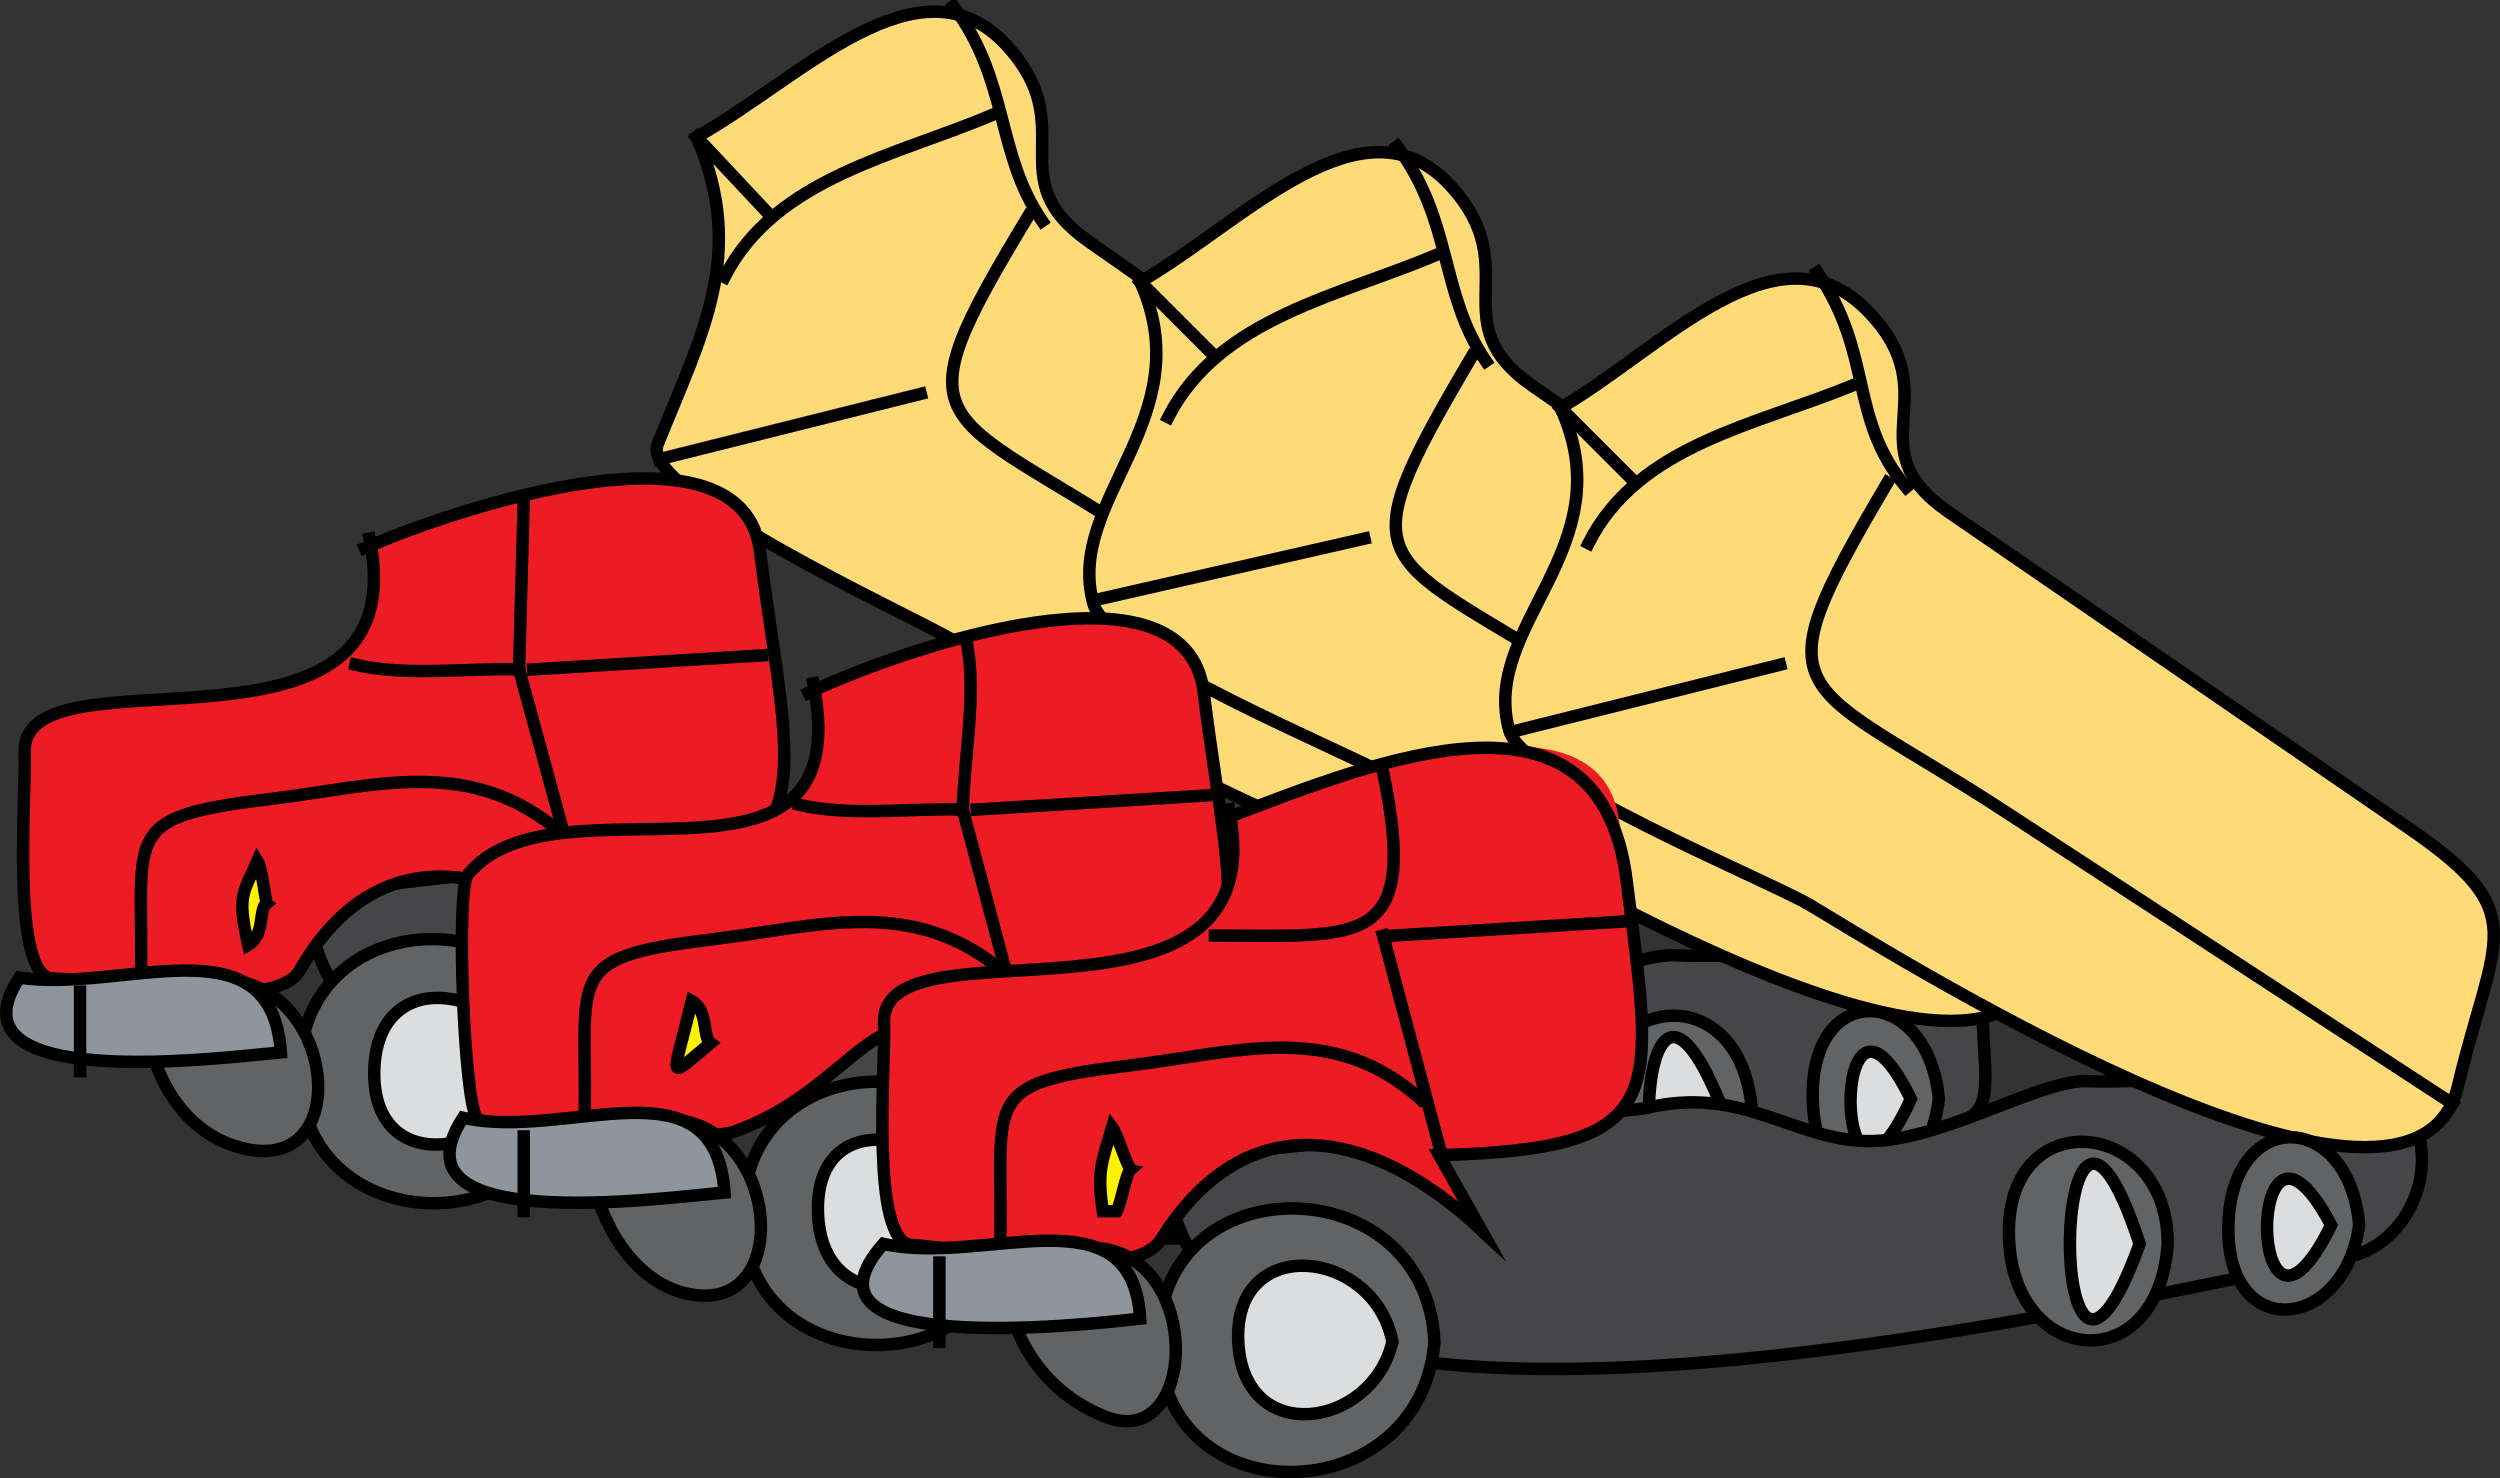 <svg xmlns="http://www.w3.org/2000/svg" xmlns:xlink="http://www.w3.org/1999/xlink" version="1.1" id="Layer_1" x="0px" y="0px" enable-background="new 0 0 822.05 841.89" xml:space="preserve" viewBox="210 303.9 401.47 237.39">
<rect x="210" y="303.9" width="401.47" height="237.39" fill="#333333" stroke="none"/>
<path fill-rule="evenodd" clip-rule="evenodd" fill="#464648" stroke="#000000" stroke-width="2" stroke-linecap="square" stroke-miterlimit="10" d="  M336.104,438.398c15.255-3.191,24.201,5.992,36,6c11.921,0.008,26.537-10.125,35.867-9.584c8.669,0.503,48.743-1.74,49.002,6.584  c0.612,19.578,3.826,19.769-14.713,22.564c-26.438,3.988-183.098,43.42-182.656-16.564  C285.104,444.398,310.604,441.398,336.104,438.398z"/>
<path fill-rule="evenodd" clip-rule="evenodd" fill="#FFDB78" stroke="#000000" stroke-width="2" stroke-linecap="square" stroke-miterlimit="10" d="  M321.854,325.896c8.187,18.804,0.752,31.871-6.252,49.38c-2.986,7.465,40.164,27.204,46.968,31.161  c7.878,4.582,97.095,61.192,104.066,29.123c5.33-24.522,11.27-27.729-8.515-41.578c-24.424-17.096-48.847-34.191-73.27-51.288  c-14.577-10.204-1.061-18.213-13.123-31.423C357.667,295.87,338.291,316.796,321.854,325.896z"/>
<path fill-rule="evenodd" clip-rule="evenodd" fill="#FFDB78" d="M465.855,437.648c-23.901-15.603-47.804-31.205-71.705-46.808  c-33.578-21.919-40.332-17.027-19.047-52.194C405.354,371.646,435.604,404.647,465.855,437.648z"/>
<path fill="none" stroke="#000000" stroke-width="2" stroke-linecap="square" stroke-miterlimit="10" d="M465.855,437.648  c-23.901-15.603-47.804-31.205-71.705-46.808c-33.578-21.919-40.332-17.027-19.047-52.194"/>
<line fill="none" stroke="#000000" stroke-width="2" stroke-linecap="square" stroke-miterlimit="10" x1="315.854" y1="377.646" x2="357.854" y2="367.146"/>
<path fill-rule="evenodd" clip-rule="evenodd" fill="#FFDB78" d="M363.104,304.896c8.98,11.996,6.797,23.655,14.25,34.5  C372.604,327.896,367.854,316.396,363.104,304.896z"/>
<path fill="none" stroke="#000000" stroke-width="2" stroke-linecap="square" stroke-miterlimit="10" d="M363.104,304.896  c8.98,11.996,6.797,23.655,14.25,34.5"/>
<path fill-rule="evenodd" clip-rule="evenodd" fill="#FFDB78" d="M326.354,348.396c8.208-16.07,27.748-19.499,43.5-26.25  C355.354,330.896,340.854,339.646,326.354,348.396z"/>
<path fill="none" stroke="#000000" stroke-width="2" stroke-linecap="square" stroke-miterlimit="10" d="M326.354,348.396  c8.208-16.07,27.748-19.499,43.5-26.25"/>
<path fill-rule="evenodd" clip-rule="evenodd" fill="#FFDB78" d="M321.854,325.896l11.25,12L321.854,325.896z"/>
<line fill="none" stroke="#000000" stroke-width="2" stroke-linecap="square" stroke-miterlimit="10" x1="321.854" y1="325.896" x2="333.104" y2="337.896"/>
<path fill-rule="evenodd" clip-rule="evenodd" fill="#ED1C24" d="M269.354,390.396c8.024,39.375-56.081,16.398-55.389,34.391  c0.257,6.686-2.276,35.979,4.444,36.223c7.964,0.289,35.652,5.837,39.694-1.236c13.303-23.279,35.152-16.392,51.75-1.125  c-2.25-4-4.5-8-6.75-12c41.63-2.135,33.662-16.456,28.939-54.235C328.969,367.816,280.652,389.488,269.354,390.396z"/>
<path fill="none" stroke="#000000" stroke-width="2" stroke-linecap="square" stroke-miterlimit="10" d="M269.354,390.396  c8.024,39.375-56.081,16.398-55.389,34.391c0.257,6.686-2.276,35.979,4.444,36.223c7.964,0.289,35.652,5.837,39.694-1.236  c13.303-23.279,35.152-16.392,51.75-1.125c-2.25-4-4.5-8-6.75-12c41.63-2.135,33.662-16.456,28.939-54.235  c-2.774-22.192-48.327-7.125-63.439-0.517"/>
<path fill="none" stroke="#000000" stroke-width="2" stroke-linecap="square" stroke-miterlimit="10" d="M294.104,384.396  c-0.25,9-0.5,18-0.75,27c-8.251-0.236-18.25,1.151-26.25-0.75"/>
<line fill="none" stroke="#000000" stroke-width="2" stroke-linecap="square" stroke-miterlimit="10" x1="295.604" y1="411.396" x2="332.354" y2="409.146"/>
<line fill="none" stroke="#000000" stroke-width="2" stroke-linecap="square" stroke-miterlimit="10" x1="293.354" y1="411.396" x2="302.354" y2="444.398"/>
<path fill="none" stroke="#000000" stroke-width="2" stroke-linecap="square" stroke-miterlimit="10" d="M300.104,437.648  c-14.699-12.57-29.863-7.471-47.268-5.361c-24.344,2.95-19.571,5.645-20.232,30.111"/>
<path fill-rule="evenodd" clip-rule="evenodd" fill="#FFF200" stroke="#000000" stroke-width="2" stroke-linecap="square" stroke-miterlimit="10" d="  M252.854,448.898c-1.427,1.09-0.202,5.146-3,6.75c-1.777-8.02-0.912-8.015,1.5-13.5  C252.063,443.262,252.644,448.715,252.854,448.898z"/>
<path fill-rule="evenodd" clip-rule="evenodd" fill="#616365" stroke="#000000" stroke-width="2" stroke-linecap="square" stroke-miterlimit="10" d="  M301.604,475.898c-0.514,28.358-43.629,28.254-43.5,0C258.233,447.505,300.486,447.768,301.604,475.898z"/>
<path fill-rule="evenodd" clip-rule="evenodd" fill="#DCDDDE" stroke="#000000" stroke-width="2" stroke-linecap="square" stroke-miterlimit="10" d="  M295.604,475.898c-3.855,13.454-25.859,17.873-25.5,0C270.463,458.033,291.709,462.593,295.604,475.898z"/>
<path fill-rule="evenodd" clip-rule="evenodd" fill="#616365" stroke="#000000" stroke-width="2" stroke-linecap="square" stroke-miterlimit="10" d="  M420.105,460.148c-0.98,20.961-26.252,21.498-26.252,0C393.854,438.785,419.141,439.185,420.105,460.148z"/>
<path fill-rule="evenodd" clip-rule="evenodd" fill="#DCDDDE" stroke="#000000" stroke-width="2" stroke-linecap="square" stroke-miterlimit="10" d="  M415.605,460.148C399.844,503.669,399.647,417.191,415.605,460.148L415.605,460.148z"/>
<path fill-rule="evenodd" clip-rule="evenodd" fill="#616365" stroke="#000000" stroke-width="2" stroke-linecap="square" stroke-miterlimit="10" d="  M450.105,457.148c-1.67,18.346-20.705,19.316-20.25,0C430.297,438.404,447.96,439.689,450.105,457.148z"/>
<path fill-rule="evenodd" clip-rule="evenodd" fill="#DCDDDE" stroke="#000000" stroke-width="2" stroke-linecap="square" stroke-miterlimit="10" d="  M445.605,457.898C432.527,484.717,432.863,429.876,445.605,457.898L445.605,457.898z"/>
<path fill-rule="evenodd" clip-rule="evenodd" fill="#616365" stroke="#000000" stroke-width="2" stroke-linecap="square" stroke-miterlimit="10" d="  M233.354,465.398c0.097,9.188,4.878,19.443,14.25,22.5C271.216,495.6,262.191,447.17,233.354,465.398z"/>
<path fill-rule="evenodd" clip-rule="evenodd" fill="#8F959C" stroke="#000000" stroke-width="2" stroke-linecap="square" stroke-miterlimit="10" d="  M213.104,460.898c-12.085,18.477,31.408,12.985,42,12C253.629,451.355,229.812,463.403,213.104,460.898z"/>
<line fill="none" stroke="#000000" stroke-width="2" stroke-linecap="square" stroke-miterlimit="10" x1="222.854" y1="463.148" x2="222.854" y2="475.898"/>
<path fill-rule="evenodd" clip-rule="evenodd" fill="#464648" stroke="#000000" stroke-width="2" stroke-linecap="square" stroke-miterlimit="10" d="  M407.354,460.898c15.389-3.219,24.006,5.827,36.002,6c12.14,0.175,27.219-10.085,35.866-9.584c8.67,0.503,48.741-1.74,49.001,6.584  c0.611,19.578,3.826,19.769-14.713,22.564c-26.438,3.988-183.098,43.42-182.656-16.564  C356.354,466.898,381.854,463.898,407.354,460.898z"/>
<path fill-rule="evenodd" clip-rule="evenodd" fill="#FFDB78" stroke="#000000" stroke-width="2" stroke-linecap="square" stroke-miterlimit="10" d="  M393.104,349.146c9.923,21.927-12.236,35.125-7.5,51.75c2.344,8.229,40.953,23.817,48.216,28.041  c7.878,4.582,97.095,61.192,104.066,29.123c5.321-24.48,11.313-27.731-8.515-41.459c-24.423-16.908-48.846-33.817-73.268-50.725  c-14.77-10.225-0.945-18.767-13.123-32.104C428.868,318.314,409.424,339.821,393.104,349.146z"/>
<path fill-rule="evenodd" clip-rule="evenodd" fill="#FFDB78" d="M537.105,460.148c-23.901-15.437-47.803-30.873-71.704-46.31  c-33.987-21.951-40.13-16.941-19.046-52.692C476.605,394.146,506.855,427.147,537.105,460.148z"/>
<path fill="none" stroke="#000000" stroke-width="2" stroke-linecap="square" stroke-miterlimit="10" d="M537.105,460.148  c-23.901-15.437-47.803-30.873-71.704-46.31c-33.987-21.951-40.13-16.941-19.046-52.692"/>
<line fill="none" stroke="#000000" stroke-width="2" stroke-linecap="square" stroke-miterlimit="10" x1="386.354" y1="400.146" x2="429.105" y2="390.396"/>
<path fill-rule="evenodd" clip-rule="evenodd" fill="#FFDB78" d="M434.355,327.396c8.98,11.996,6.798,23.655,14.25,34.5  C443.855,350.396,439.105,338.896,434.355,327.396z"/>
<path fill="none" stroke="#000000" stroke-width="2" stroke-linecap="square" stroke-miterlimit="10" d="M434.355,327.396  c8.98,11.996,6.798,23.655,14.25,34.5"/>
<path fill-rule="evenodd" clip-rule="evenodd" fill="#FFDB78" d="M397.604,370.896c8.208-16.07,27.749-19.499,43.502-26.25  C426.604,353.396,412.104,362.146,397.604,370.896z"/>
<path fill="none" stroke="#000000" stroke-width="2" stroke-linecap="square" stroke-miterlimit="10" d="M397.604,370.896  c8.208-16.07,27.749-19.499,43.502-26.25"/>
<path fill-rule="evenodd" clip-rule="evenodd" fill="#FFDB78" d="M393.104,349.146l11.25,11.25L393.104,349.146z"/>
<line fill="none" stroke="#000000" stroke-width="2" stroke-linecap="square" stroke-miterlimit="10" x1="393.104" y1="349.146" x2="404.354" y2="360.396"/>
<path fill-rule="evenodd" clip-rule="evenodd" fill="#ED1C24" d="M340.604,413.646c7.662,38.389-41.368,13.26-55.5,30.752  c-1.917,2.373-0.596,36.794,1.5,39c2.905,3.058,36.729,3.871,41.25,2.25c24.163-8.664,22.356-31.661,53.25-4.5  c-2.25-4-4.5-8-6.75-12c42.003-1.077,33.604-16.191,28.939-54.087C400.185,389.806,351.79,412.34,340.604,413.646z"/>
<path fill="none" stroke="#000000" stroke-width="2" stroke-linecap="square" stroke-miterlimit="10" d="M340.604,413.646  c7.662,38.389-41.368,13.26-55.5,30.752c-1.917,2.373-0.596,36.794,1.5,39c2.905,3.058,36.729,3.871,41.25,2.25  c24.163-8.664,22.356-31.661,53.25-4.5c-2.25-4-4.5-8-6.75-12c42.003-1.077,33.604-16.191,28.939-54.087  c-2.804-22.782-48.417-7.035-63.439,0.085"/>
<path fill="none" stroke="#000000" stroke-width="2" stroke-linecap="square" stroke-miterlimit="10" d="M365.354,407.646  c1.419,8.116-0.514,17.986-0.75,26.252c-8.265-0.236-18.229,1.13-26.25-0.75"/>
<line fill="none" stroke="#000000" stroke-width="2" stroke-linecap="square" stroke-miterlimit="10" x1="366.854" y1="433.898" x2="403.604" y2="431.648"/>
<line fill="none" stroke="#000000" stroke-width="2" stroke-linecap="square" stroke-miterlimit="10" x1="364.604" y1="433.898" x2="373.604" y2="467.648"/>
<path fill="none" stroke="#000000" stroke-width="2" stroke-linecap="square" stroke-miterlimit="10" d="M371.354,460.148  c-14.699-12.57-29.863-7.471-47.268-5.361c-24.344,2.95-19.571,5.645-20.232,30.111"/>
<path fill-rule="evenodd" clip-rule="evenodd" fill="#FFF200" stroke="#000000" stroke-width="2" stroke-linecap="square" stroke-miterlimit="10" d="  M324.104,471.398c-7.318,6.097-6.134,6.206-3-6.75C323.84,466.216,322.744,470.403,324.104,471.398z"/>
<path fill-rule="evenodd" clip-rule="evenodd" fill="#616365" stroke="#000000" stroke-width="2" stroke-linecap="square" stroke-miterlimit="10" d="  M372.854,498.398c-0.409,28.639-44.056,28.675-43.5,0C329.893,470.564,371.681,470.786,372.854,498.398z"/>
<path fill-rule="evenodd" clip-rule="evenodd" fill="#DCDDDE" stroke="#000000" stroke-width="2" stroke-linecap="square" stroke-miterlimit="10" d="  M366.854,498.398c-3.469,14.747-25.162,17.932-25.5,0C341.018,480.639,362.715,485.757,366.854,498.398z"/>
<path fill-rule="evenodd" clip-rule="evenodd" fill="#616365" stroke="#000000" stroke-width="2" stroke-linecap="square" stroke-miterlimit="10" d="  M491.355,482.648c-1.188,19.551-26.25,22.96-26.25,1.875C465.105,463.02,489.975,460.075,491.355,482.648z"/>
<path fill-rule="evenodd" clip-rule="evenodd" fill="#DCDDDE" stroke="#000000" stroke-width="2" stroke-linecap="square" stroke-miterlimit="10" d="  M486.855,482.648C471.274,526.986,470.249,439.826,486.855,482.648L486.855,482.648z"/>
<path fill-rule="evenodd" clip-rule="evenodd" fill="#616365" stroke="#000000" stroke-width="2" stroke-linecap="square" stroke-miterlimit="10" d="  M521.355,480.398c-2.146,17.459-19.809,18.744-20.25,0C500.65,461.082,519.686,462.052,521.355,480.398z"/>
<path fill-rule="evenodd" clip-rule="evenodd" fill="#DCDDDE" stroke="#000000" stroke-width="2" stroke-linecap="square" stroke-miterlimit="10" d="  M516.855,480.398C504.113,508.419,503.777,453.579,516.855,480.398L516.855,480.398z"/>
<path fill-rule="evenodd" clip-rule="evenodd" fill="#616365" stroke="#000000" stroke-width="2" stroke-linecap="square" stroke-miterlimit="10" d="  M304.604,487.898c0.004,9.574,6.276,22.785,17.25,24C340.979,514.015,332.639,470.177,304.604,487.898z"/>
<path fill-rule="evenodd" clip-rule="evenodd" fill="#8F959C" stroke="#000000" stroke-width="2" stroke-linecap="square" stroke-miterlimit="10" d="  M284.354,483.398c-12.274,18.852,31.11,13.013,42,12C324.838,473.568,301.17,487.157,284.354,483.398z"/>
<line fill="none" stroke="#000000" stroke-width="2" stroke-linecap="square" stroke-miterlimit="10" x1="294.104" y1="486.398" x2="294.104" y2="498.398"/>
<path fill-rule="evenodd" clip-rule="evenodd" fill="#464648" stroke="#000000" stroke-width="2" stroke-linecap="square" stroke-miterlimit="10" d="  M474.105,481.898c15.715-3.902,23.813,5.162,36,5.25c11.563,0.083,27.777-10.049,35.256-9.621  c7.639,0.437,46.179-2.459,50.244,2.871c7.646,10.024,1.066,23.833-8.984,25.405c-26.853,4.2-190.485,46.488-189.018-15.655  C423.104,487.398,448.604,484.648,474.105,481.898z"/>
<path fill-rule="evenodd" clip-rule="evenodd" fill="#FFDB78" stroke="#000000" stroke-width="2" stroke-linecap="square" stroke-miterlimit="10" d="  M460.605,369.396c10.316,22.462-12.905,34.808-8.25,51.75c2.23,8.118,41.062,23.881,48.215,28.041  c8.288,4.82,96.478,61.178,104.144,29.123c5.87-24.55,12.095-27.681-7.96-41.459c-24.61-16.909-49.221-33.817-73.831-50.726  c-15.246-10.474,0.152-18.546-12.817-32.104C495.508,338.76,477.087,359.807,460.605,369.396z"/>
<path fill-rule="evenodd" clip-rule="evenodd" fill="#FFDB78" d="M603.855,481.148c-23.901-15.603-47.803-31.205-71.704-46.808  c-33.922-22.145-40.146-17.166-19.046-52.944C543.355,414.646,573.605,447.897,603.855,481.148z"/>
<path fill="none" stroke="#000000" stroke-width="2" stroke-linecap="square" stroke-miterlimit="10" d="M603.855,481.148  c-23.901-15.603-47.803-31.205-71.704-46.808c-33.922-22.145-40.146-17.166-19.046-52.944"/>
<line fill="none" stroke="#000000" stroke-width="2" stroke-linecap="square" stroke-miterlimit="10" x1="453.855" y1="421.146" x2="495.855" y2="410.646"/>
<path fill-rule="evenodd" clip-rule="evenodd" fill="#FFDB78" d="M501.855,347.646c9.06,13.306,4.984,23.385,14.25,34.5  C511.355,370.646,506.605,359.146,501.855,347.646z"/>
<path fill="none" stroke="#000000" stroke-width="2" stroke-linecap="square" stroke-miterlimit="10" d="M501.855,347.646  c9.06,13.306,4.984,23.385,14.25,34.5"/>
<path fill-rule="evenodd" clip-rule="evenodd" fill="#FFDB78" d="M465.105,391.146c8-15.907,27.192-19.018,42.75-25.5  C493.605,374.146,479.355,382.646,465.105,391.146z"/>
<path fill="none" stroke="#000000" stroke-width="2" stroke-linecap="square" stroke-miterlimit="10" d="M465.105,391.146  c8-15.907,27.192-19.018,42.75-25.5"/>
<path fill-rule="evenodd" clip-rule="evenodd" fill="#FFDB78" d="M460.605,369.396l11.25,11.25L460.605,369.396z"/>
<line fill="none" stroke="#000000" stroke-width="2" stroke-linecap="square" stroke-miterlimit="10" x1="460.605" y1="369.396" x2="471.855" y2="380.646"/>
<path fill-rule="evenodd" clip-rule="evenodd" fill="#ED1C24" d="M407.354,433.898c8.017,39.336-56.089,16.47-55.389,34.333  c0.261,6.664-2.306,35.216,4.444,35.584c8.652,0.472,35.292,6.727,40.069-0.917c13.853-22.164,34.196-17.611,51.377-1.5  c-2.25-4-4.5-8-6.75-12c41.771-1.071,33.651-15.79,28.939-53.484C466.87,410.512,418.585,432.608,407.354,433.898z"/>
<path fill="none" stroke="#000000" stroke-width="2" stroke-linecap="square" stroke-miterlimit="10" d="M407.354,433.898  c8.017,39.336-56.089,16.47-55.389,34.333c0.261,6.664-2.306,35.216,4.444,35.584c8.652,0.472,35.292,6.727,40.069-0.917  c13.853-22.164,34.196-17.611,51.377-1.5c-2.25-4-4.5-8-6.75-12c37.322-0.957,34.474-9.211,30.111-44.107  c-4.232-33.858-39.34-19.555-64.613-9.893"/>
<path fill="none" stroke="#000000" stroke-width="2" stroke-linecap="square" stroke-miterlimit="10" d="M432.105,427.898  c5.895,28.384-3.443,26.25-27.002,26.25"/>
<line fill="none" stroke="#000000" stroke-width="2" stroke-linecap="square" stroke-miterlimit="10" x1="433.605" y1="454.148" x2="470.355" y2="451.898"/>
<line fill="none" stroke="#000000" stroke-width="2" stroke-linecap="square" stroke-miterlimit="10" x1="432.105" y1="454.148" x2="441.105" y2="487.898"/>
<path fill="none" stroke="#000000" stroke-width="2" stroke-linecap="square" stroke-miterlimit="10" d="M438.105,480.398  c-14.319-12.793-29.774-7.415-46.974-5.361c-24.573,2.934-19.861,5.432-20.528,30.111"/>
<path fill-rule="evenodd" clip-rule="evenodd" fill="#FFF200" stroke="#000000" stroke-width="2" stroke-linecap="square" stroke-miterlimit="10" d="  M391.604,491.648c-0.792,0.668-1.576,5.438-2.25,6.75c-0.75,0-1.5,0-2.25,0c-1.026-6.699-0.027-8.124,1.5-13.5  C389.373,485.898,391.093,491.479,391.604,491.648z"/>
<path fill-rule="evenodd" clip-rule="evenodd" fill="#616365" stroke="#000000" stroke-width="2" stroke-linecap="square" stroke-miterlimit="10" d="  M440.355,519.398c-2.249,27.427-43.914,28.284-44.252,0C395.759,490.59,439.037,491.041,440.355,519.398z"/>
<path fill-rule="evenodd" clip-rule="evenodd" fill="#DCDDDE" stroke="#000000" stroke-width="2" stroke-linecap="square" stroke-miterlimit="10" d="  M433.605,519.398c-3.333,13.979-23.918,16.911-24.752,0C407.991,501.903,430.732,504.306,433.605,519.398z"/>
<path fill-rule="evenodd" clip-rule="evenodd" fill="#616365" stroke="#000000" stroke-width="2" stroke-linecap="square" stroke-miterlimit="10" d="  M558.105,503.648c-1.535,22.229-25.5,19.625-25.5-1.875C532.605,480.765,558.192,483.59,558.105,503.648z"/>
<path fill-rule="evenodd" clip-rule="evenodd" fill="#DCDDDE" stroke="#000000" stroke-width="2" stroke-linecap="square" stroke-miterlimit="10" d="  M553.605,503.648C538.176,546.179,539.167,459.617,553.605,503.648L553.605,503.648z"/>
<path fill-rule="evenodd" clip-rule="evenodd" fill="#616365" stroke="#000000" stroke-width="2" stroke-linecap="square" stroke-miterlimit="10" d="  M588.855,500.648c-2.418,17.256-21.487,18.868-21,0C568.349,481.57,587.245,482.089,588.855,500.648z"/>
<path fill-rule="evenodd" clip-rule="evenodd" fill="#DCDDDE" stroke="#000000" stroke-width="2" stroke-linecap="square" stroke-miterlimit="10" d="  M584.355,500.648C570.771,528.219,570.477,474.339,584.355,500.648L584.355,500.648z"/>
<path fill-rule="evenodd" clip-rule="evenodd" fill="#616365" stroke="#000000" stroke-width="2" stroke-linecap="square" stroke-miterlimit="10" d="  M371.354,508.898c0.912,10.391,6.568,18.678,16.125,22.5C405.589,538.642,403.251,489.267,371.354,508.898z"/>
<path fill-rule="evenodd" clip-rule="evenodd" fill="#8F959C" stroke="#000000" stroke-width="2" stroke-linecap="square" stroke-miterlimit="10" d="  M351.854,503.648c-16.021,18.154,31.184,13.171,41.25,12C391.786,494.677,368.212,507.284,351.854,503.648z"/>
<line fill="none" stroke="#000000" stroke-width="2" stroke-linecap="square" stroke-miterlimit="10" x1="360.854" y1="506.648" x2="360.854" y2="519.398"/>
</svg>